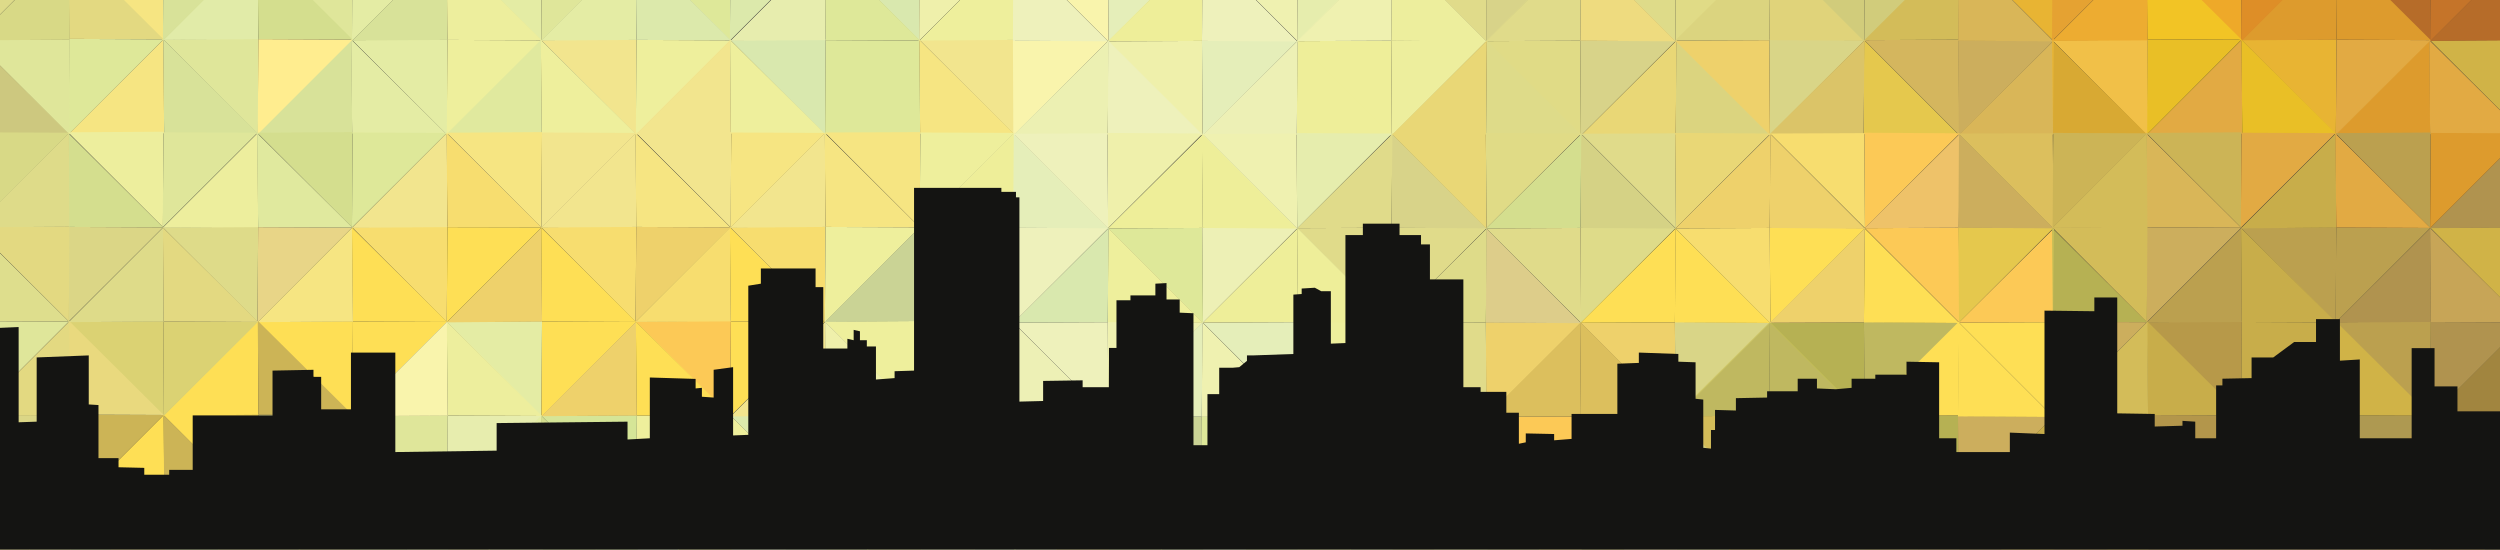 <?xml version="1.0" encoding="utf-8"?>
<!-- Generator: Adobe Illustrator 18.0.0, SVG Export Plug-In . SVG Version: 6.00 Build 0)  -->
<!DOCTYPE svg PUBLIC "-//W3C//DTD SVG 1.1//EN" "http://www.w3.org/Graphics/SVG/1.1/DTD/svg11.dtd">
<svg version="1.1" id="Layer_1" xmlns="http://www.w3.org/2000/svg" xmlns:xlink="http://www.w3.org/1999/xlink" x="0px" y="0px"
	 viewBox="0 0 1233.8 271.2" enable-background="new 0 0 1233.8 271.2" xml:space="preserve">
<rect x="0" y="0" width="1233.8" height="271.2" fill="#333333" stroke="none"/>
<path fill="none" d="M666.4,153.2"/>
<path fill="none" d="M674.4,126.4"/>
<g>
	<defs>
		<rect id="SVGID_1_" y="0" width="1233.8" height="272.2"/>
	</defs>
	<clipPath id="SVGID_2_">
		<use xlink:href="#SVGID_1_"  overflow="visible"/>
	</clipPath>
	<g clip-path="url(#SVGID_2_)">
		<g>
			<g>
				<g>
					<polygon fill="#E4ECA4" points="220.3,-26.6 267.4,-26.9 267.1,20.2 					"/>
					<polygon fill="#DFE69A" points="267.1,20.3 267.4,-26.7 313.9,-26.5 					"/>
				</g>
				<g>
					<polygon fill="#DEE899" points="313.5,-26.8 360.6,-27.1 360.3,20 					"/>
					<polygon fill="#DCE9AB" points="360.2,20.1 360.6,-26.9 407,-26.7 					"/>
				</g>
				<g>
					<polygon fill="#F2E58E" points="267.1,19.8 314.1,19.5 313.9,66.5 					"/>
					<polygon fill="#EEEF9C" points="313.8,66.7 314.1,19.7 360.6,19.9 					"/>
					<polygon fill="#E4ECA4" points="313.9,-26.7 314.1,19.7 267.1,20 					"/>
					<polygon fill="#DCE9AB" points="360.7,19.9 314.1,19.7 313.7,-26.7 					"/>
				</g>
				<g>
					<polygon fill="#DFE69A" points="127,-26.6 174,-26.9 173.8,20.1 					"/>
					<polygon fill="#E4ECA4" points="173.7,20.2 174,-26.7 220.5,-26.5 					"/>
				</g>
				<g>
					<polygon fill="#E4ECA4" points="173.8,19.8 220.8,19.5 220.6,66.5 					"/>
					<polygon fill="#EEEF9C" points="220.5,66.7 220.8,19.7 267.3,19.9 					"/>
					<polygon fill="#D8E299" points="220.6,-26.7 220.8,19.7 173.8,20 					"/>
					<polygon fill="#EDEE9D" points="267.4,19.9 220.8,19.7 220.4,-26.7 					"/>
				</g>
				<g>
					<polygon fill="#E0E99E" points="267.1,19.6 267.4,66 220.3,66.3 					"/>
					<polygon fill="#EEEF9C" points="313.9,66.2 267.4,66 266.9,19.6 					"/>
				</g>
				<g>
					<polygon fill="#D8E299" points="173.5,19.5 173.8,65.9 126.7,66.3 					"/>
					<polygon fill="#E4ECA4" points="220.3,66.1 173.8,65.9 173.3,19.5 					"/>
				</g>
				<g>
					<polygon fill="#DFE69A" points="80.5,19.4 127.5,19.1 127.3,66.2 					"/>
					<polygon fill="#FFED8F" points="127.2,66.3 127.5,19.3 174,19.5 					"/>
					<polygon fill="#E1EBA8" points="127.3,-27.1 127.5,19.3 80.5,19.7 					"/>
					<polygon fill="#D4DE8E" points="174,19.5 127.5,19.3 127.1,-27.1 					"/>
				</g>
				<g>
					<polygon fill="#F6E582" points="33.7,-26.6 80.7,-26.9 80.5,20.1 					"/>
					<polygon fill="#D8E299" points="80.4,20.2 80.7,-26.7 127.2,-26.5 					"/>
				</g>
				<g>
					<polygon fill="#F6E582" points="80.7,19.4 81,65.8 33.9,66.1 					"/>
					<polygon fill="#D8E299" points="127.5,66 81,65.8 80.6,19.4 					"/>
				</g>
				<g>
					<polygon fill="#DEE899" points="33.9,66.2 34.2,19.2 80.7,19.4 					"/>
					<polygon fill="#E3D981" points="80.7,19.4 34.2,19.2 33.8,-27.2 					"/>
				</g>
				<g>
					<polygon fill="#D9E8AE" points="406.9,-26.7 453.9,-27 453.7,20 					"/>
					<polygon fill="#EFF0AB" points="453.6,20.1 453.9,-26.8 500.4,-26.6 					"/>
				</g>
				<g>
					<polygon fill="#D9E8AE" points="360.5,19.8 407.5,19.5 407.3,66.6 					"/>
					<polygon fill="#DEE899" points="407.2,66.7 407.5,19.8 454,20 					"/>
					<polygon fill="#E7EDAE" points="407.3,-26.7 407.5,19.8 360.5,20.1 					"/>
					<polygon fill="#DEE899" points="454.1,20 407.5,19.8 407.1,-26.7 					"/>
				</g>
				<g>
					<polygon fill="#F2E58E" points="360.5,19.6 360.7,66 313.7,66.4 					"/>
					<polygon fill="#EEEF9C" points="407.3,66.2 360.7,66 360.3,19.6 					"/>
				</g>
				<g>
					<polygon fill="#F2E58E" points="453.8,19.7 500.9,19.5 500.6,66.5 					"/>
					<polygon fill="#EEEF9C" points="500.6,-26.8 500.9,19.7 453.8,20 					"/>
				</g>
				<g>
					<polygon fill="#DEE899" points="453.8,19.5 454.1,66 407,66.3 					"/>
					<polygon fill="#F6E582" points="500.6,66.2 454.1,66 453.7,19.6 					"/>
				</g>
				<g>
					<polygon fill="#DEDB89" points="-12.9,20.1 -12.6,-26.9 33.9,-26.7 					"/>
				</g>
				<g>
					<polygon fill="#DFE69A" points="-12.7,19.7 34.4,19.4 34.1,66.4 					"/>
					<polygon fill="#D8D986" points="34.1,-26.8 34.4,19.6 -12.7,19.9 					"/>
				</g>
				<g>
					<polygon opacity="0.91" fill="#DBD686" enable-background="new    " points="34.1,66.1 -12.4,65.9 -12.9,19.5 					"/>
				</g>
				<g>
					<polygon fill="#D8D389" points="780.4,-26.2 733.4,-26.4 733.6,20.6 					"/>
					<polygon fill="#E0DB8A" points="733.7,20.7 733.4,-26.2 686.9,-26 					"/>
				</g>
				<g>
					<polygon fill="#E6EDAD" points="687.3,-26.4 640.2,-26.6 640.5,20.4 					"/>
					<polygon fill="#EFF1B0" points="640.5,20.5 640.2,-26.4 593.7,-26.2 					"/>
				</g>
				<g>
					<polygon fill="#EDEE9D" points="733.7,20.2 686.6,19.9 686.9,67 					"/>
					<polygon fill="#EEEE99" points="686.9,67.1 686.6,20.1 640.1,20.3 					"/>
					<polygon fill="#EDEE9D" points="686.9,-26.3 686.6,20.1 733.7,20.5 					"/>
					<polygon fill="#EFF1B0" points="640.1,20.3 686.6,20.1 687,-26.3 					"/>
				</g>
				<g>
					<polygon fill="#E0DB86" points="873.8,-26.2 826.7,-26.5 827,20.5 					"/>
					<polygon fill="#DEDB89" points="827,20.7 826.7,-26.3 780.2,-26.1 					"/>
				</g>
				<g>
					<polygon fill="#D8D389" points="827,20.2 779.9,19.9 780.2,66.9 					"/>
					<polygon fill="#E0DB86" points="780.2,67.1 779.9,20.1 733.4,20.3 					"/>
					<polygon fill="#EEDB7F" points="780.2,-26.3 779.9,20.1 827,20.4 					"/>
					<polygon fill="#E0DB8A" points="733.4,20.3 779.9,20.1 780.3,-26.3 					"/>
				</g>
				<g>
					<polygon fill="#DEDB89" points="733.7,20 733.4,66.4 780.5,66.7 					"/>
					<polygon fill="#E9D776" points="686.9,66.6 733.4,66.4 733.8,20 					"/>
				</g>
				<g>
					<polygon fill="#DBD47F" points="827.3,19.9 827,66.4 874.1,66.7 					"/>
					<polygon fill="#E9D776" points="780.5,66.6 827,66.4 827.4,20 					"/>
				</g>
				<g>
					<polygon fill="#D9D587" points="920.3,19.8 873.2,19.6 873.5,66.6 					"/>
					<polygon fill="#EED16B" points="873.5,66.7 873.2,19.8 826.7,20 					"/>
					<polygon fill="#E0D37A" points="873.5,-26.7 873.2,19.8 920.3,20.1 					"/>
					<polygon fill="#DBD47F" points="826.7,20 873.2,19.8 873.7,-26.6 					"/>
				</g>
				<g>
					<polygon fill="#D1CC7B" points="967.1,-26.2 920,-26.5 920.3,20.5 					"/>
					<polygon fill="#D1CC7B" points="920.3,20.7 920,-26.3 873.5,-26.1 					"/>
				</g>
				<g>
					<polygon fill="#E5C84D" points="920,19.8 919.7,66.2 966.8,66.6 					"/>
					<polygon fill="#DBC468" points="873.2,66.4 919.7,66.2 920.2,19.8 					"/>
				</g>
				<g>
					<polygon fill="#D4B65E" points="966.9,66.6 966.6,19.6 920.1,19.8 					"/>
					<polygon fill="#D3BC59" points="920.1,19.8 966.6,19.6 967,-26.8 					"/>
				</g>
				<g>
					<polygon fill="#E5EEB9" points="593.9,-26.3 546.8,-26.6 547.1,20.4 					"/>
					<polygon fill="#F9F4AC" points="547.1,20.6 546.8,-26.4 500.3,-26.2 					"/>
				</g>
				<g>
					<polygon fill="#E5EEB9" points="640.3,20.2 593.2,20 593.5,67 					"/>
					<polygon fill="#EFF0AB" points="593.5,67.1 593.2,20.2 546.7,20.4 					"/>
					<polygon fill="#EEF1BB" points="593.5,-26.3 593.2,20.2 640.3,20.5 					"/>
					<polygon fill="#EEEE99" points="546.7,20.4 593.2,20.2 593.6,-26.2 					"/>
				</g>
				<g>
					<polygon fill="#EEEE99" points="640.3,20 640,66.5 687.1,66.8 					"/>
					<polygon fill="#EDF0B5" points="593.5,66.7 640,66.5 640.4,20.1 					"/>
				</g>
				<g>
					<polygon fill="#F9F4AC" points="546.9,20.2 499.9,19.9 500.1,66.9 					"/>
					<polygon fill="#EEF1BB" points="500.1,-26.3 499.9,20.1 546.9,20.4 					"/>
				</g>
				<g>
					<polygon fill="#EEF1BB" points="546.9,20 546.7,66.4 593.7,66.7 					"/>
					<polygon fill="#ECF0B2" points="500.1,66.6 546.7,66.4 547.1,20 					"/>
				</g>
				<g>
					<polygon fill="#E8B433" points="1013.7,20.5 1013.3,-26.4 966.9,-26.2 					"/>
				</g>
				<g>
					<polygon fill="#CCAE5D" points="1013.5,20.1 966.4,19.8 966.7,66.9 					"/>
					<polygon fill="#D9B658" points="966.7,-26.4 966.4,20.1 1013.5,20.4 					"/>
				</g>
				<g>
					<g>
						<g>
							<polygon fill="#D9B658" points="966.7,66.6 1013.2,66.4 1013.6,20 							"/>
						</g>
					</g>
				</g>
				<polygon fill="#F7DD6F" points="267,112.1 314,111.8 313.7,158.8 				"/>
				<polygon fill="#EED16B" points="313.7,158.9 314,112 360.5,112.2 				"/>
				<polygon fill="#F2E58E" points="313.7,65.6 314,112 267,112.3 				"/>
				<polygon fill="#F6E582" points="360.5,112.2 314,112 313.6,65.6 				"/>
				<g>
					<polygon fill="#E4ECA4" points="220.4,158.8 267.5,158.5 267.2,205.6 					"/>
					<polygon fill="#FEDF55" points="267.2,205.7 267.5,158.7 314,158.9 					"/>
					<polygon fill="#EED16B" points="267.2,112.3 267.5,158.7 220.4,159.1 					"/>
					<polygon fill="#FEDF55" points="314,158.9 267.5,158.7 267.1,112.3 					"/>
				</g>
				<g>
					<polygon fill="#FCC956" points="313.6,158.6 360.7,158.3 360.4,205.4 					"/>
					<polygon fill="#FEDF55" points="360.4,205.5 360.7,158.6 407.1,158.8 					"/>
					<polygon fill="#F7DD6F" points="360.4,112.1 360.7,158.6 313.6,158.9 					"/>
					<polygon fill="#FEDF55" points="407.2,158.8 360.7,158.6 360.2,112.1 					"/>
				</g>
				<g>
					<polygon fill="#D5E597" points="267.2,205.2 314.3,204.9 314,251.9 					"/>
					<polygon fill="#EEEF9C" points="314,252.1 314.3,205.1 360.7,205.3 					"/>
					<polygon fill="#EED16B" points="314,158.7 314.3,205.1 267.2,205.4 					"/>
					<polygon fill="#FEDF55" points="360.8,205.3 314.3,205.1 313.8,158.7 					"/>
				</g>
				<g>
					<polygon fill="#F7DD6F" points="173.7,112.1 220.8,111.8 220.5,158.9 					"/>
					<polygon fill="#FEDF55" points="220.5,159 220.8,112.1 267.3,112.2 					"/>
					<polygon fill="#F2E58E" points="220.5,65.6 220.8,112.1 173.7,112.4 					"/>
					<polygon fill="#F7DD6F" points="267.3,112.2 220.8,112.1 220.4,65.6 					"/>
				</g>
				<g>
					<polygon fill="#FEDF55" points="127.1,158.8 174.2,158.5 173.9,205.5 					"/>
					<polygon fill="#FEDF55" points="173.8,205.6 174.2,158.7 220.6,158.9 					"/>
					<polygon fill="#F6E582" points="173.9,112.2 174.2,158.7 127.1,159 					"/>
					<polygon fill="#FEDF55" points="220.7,158.9 174.2,158.7 173.7,112.3 					"/>
				</g>
				<g>
					<polygon fill="#DFE69A" points="173.9,205.2 221,204.9 220.7,251.9 					"/>
					<polygon fill="#E7EDAE" points="220.6,252.1 221,205.1 267.4,205.3 					"/>
					<polygon fill="#F9F4AC" points="220.7,158.7 221,205.1 173.9,205.4 					"/>
					<polygon fill="#EDEE9D" points="267.5,205.3 221,205.1 220.5,158.7 					"/>
				</g>
				<g>
					<polygon fill="#E4ECA4" points="267.2,205 267.5,251.4 220.4,251.7 					"/>
					<polygon fill="#D4DE8E" points="314,251.6 267.5,251.4 267,205 					"/>
				</g>
				<g>
					<polygon fill="#F6E582" points="220.4,65.5 267.5,65.2 267.2,112.2 					"/>
					<polygon fill="#F2E58E" points="267.2,112.3 267.5,65.4 313.9,65.6 					"/>
				</g>
				<g>
					<polygon fill="#D4DE8E" points="126.9,65.5 174,65.2 173.7,112.2 					"/>
					<polygon fill="#DEE899" points="173.7,112.3 174,65.4 220.5,65.6 					"/>
				</g>
				<g>
					<polygon fill="#DEDB89" points="173.6,204.9 173.9,251.3 126.8,251.7 					"/>
					<polygon fill="#D4DE8E" points="220.4,251.5 173.9,251.3 173.4,204.9 					"/>
				</g>
				<g>
					<polygon fill="#DEDB89" points="80.3,112.2 127.4,111.9 127.1,158.9 					"/>
					<polygon fill="#E8D587" points="127.1,159.1 127.4,112.1 173.8,112.3 					"/>
					<polygon fill="#EDEE9D" points="127.1,65.7 127.4,112.1 80.3,112.4 					"/>
					<polygon fill="#E0E99E" points="173.9,112.3 127.4,112.1 126.9,65.7 					"/>
				</g>
				<g>
					<polygon fill="#FEDF55" points="80.6,204.8 127.6,204.5 127.4,251.6 					"/>
					<polygon fill="#DEDB89" points="127.3,251.7 127.6,204.7 174.1,204.9 					"/>
					<polygon fill="#FEDF55" points="127.4,158.3 127.6,204.7 80.6,205.1 					"/>
					<polygon fill="#CCB456" points="174.2,204.9 127.6,204.7 127.2,158.3 					"/>
				</g>
				<g>
					<polygon fill="#DBD273" points="33.8,158.8 80.8,158.5 80.6,205.5 					"/>
					<polygon fill="#DBD273" points="80.5,205.6 80.8,158.7 127.3,158.9 					"/>
					<polygon fill="#DEDB89" points="80.6,112.2 80.8,158.7 33.8,159 					"/>
					<polygon fill="#E3D981" points="127.4,158.9 80.8,158.7 80.4,112.3 					"/>
				</g>
				<g>
					<polygon fill="#EDEE9D" points="33.6,65.3 80.7,65 80.4,112.1 					"/>
					<polygon fill="#DFE69A" points="80.3,112.2 80.7,65.3 127.1,65.5 					"/>
				</g>
				<g>
					<polygon fill="#FEDF55" points="80.8,204.8 81.1,251.2 34.1,251.5 					"/>
					<polygon fill="#CCB456" points="127.6,251.4 81.1,251.2 80.7,204.8 					"/>
				</g>
				<g>
					<polygon fill="#DBD686" points="33.7,158.9 34,112 80.5,112.2 					"/>
					<polygon fill="#D4DE8E" points="80.5,112.2 34,112 33.6,65.6 					"/>
				</g>
				<g>
					<polygon fill="#CCB456" points="34,251.6 34.3,204.6 80.8,204.8 					"/>
					<polygon fill="#E9D97E" points="80.8,204.8 34.3,204.6 33.9,158.2 					"/>
				</g>
				<polygon fill="#F7DD6F" points="360.3,112.1 407.4,111.8 407.1,158.9 				"/>
				<polygon fill="#EEEF9C" points="407.1,159 407.4,112 453.9,112.2 				"/>
				<polygon fill="#F2E58E" points="407.1,65.6 407.4,112 360.3,112.4 				"/>
				<polygon fill="#F6E582" points="453.9,112.2 407.4,112 407,65.6 				"/>
				<g>
					<polygon fill="#EEEF9C" points="407,158.7 454.1,158.4 453.8,205.4 					"/>
					<polygon fill="#ECF0B2" points="453.7,205.6 454.1,158.6 500.5,158.8 					"/>
					<polygon opacity="0.91" fill="#D8E29E" enable-background="new    " points="453.8,112.2 454.1,158.6 407,158.9 					"/>
					<polygon fill="#DEE899" points="500.6,158.8 454.1,158.6 453.6,112.2 					"/>
				</g>
				<g>
					<polygon fill="#DCE9AB" points="360.6,205.2 407.6,204.9 407.4,252 					"/>
					<polygon fill="#DEE899" points="407.3,252.1 407.6,205.2 454.1,205.4 					"/>
					<polygon fill="#F2E58E" points="407.4,158.7 407.6,205.2 360.6,205.5 					"/>
					<polygon fill="#EFF0AB" points="454.2,205.4 407.6,205.2 407.2,158.8 					"/>
				</g>
				<g>
					<polygon fill="#EDF0B5" points="360.6,205 360.9,251.5 313.8,251.8 					"/>
					<polygon fill="#EEEF9C" points="407.4,251.6 360.9,251.5 360.4,205 					"/>
				</g>
				<g>
					<polygon fill="#F2E58E" points="313.8,65.5 360.9,65.2 360.6,112.2 					"/>
					<polygon fill="#F6E582" points="360.5,112.4 360.9,65.4 407.3,65.6 					"/>
				</g>
				<polygon fill="#EEEF9C" points="453.7,112 500.8,111.8 500.5,158.8 				"/>
				<polygon fill="#EEEE99" points="500.5,65.5 500.8,112 453.7,112.3 				"/>
				<g>
					<polygon fill="#D9E8AE" points="453.9,205.2 501,204.9 500.7,251.9 					"/>
					<polygon opacity="0.91" fill="#D8E29E" enable-background="new    " points="500.7,158.6 501,205.1 453.9,205.4 					"/>
				</g>
				<g>
					<polygon fill="#DFE69A" points="453.9,204.9 454.2,251.4 407.1,251.7 					"/>
					<polygon fill="#EEEE99" points="500.7,251.6 454.2,251.4 453.8,205 					"/>
				</g>
				<g>
					<polygon fill="#F6E582" points="407.1,65.4 454.2,65.2 453.9,112.2 					"/>
					<polygon fill="#EEEF9C" points="453.9,112.3 454.2,65.4 500.7,65.6 					"/>
				</g>
				<g>
					<polygon fill="#DFE69A" points="-12.8,205.5 -12.5,158.5 34,158.7 					"/>
					<polygon fill="#DEDE8D" points="34,158.7 -12.5,158.5 -12.9,112.1 					"/>
				</g>
				<polygon fill="#E3D981" points="-12.8,112 34.2,111.7 34,158.7 				"/>
				<polygon fill="#DEDB89" points="34,65.5 34.2,111.9 -12.8,112.2 				"/>
				<g>
					<polygon fill="#DBD686" points="-12.6,205.1 34.5,204.8 34.2,251.8 					"/>
					<polygon fill="#E3D981" points="34.2,158.6 34.5,205 -12.6,205.3 					"/>
				</g>
				<g>
					<polygon opacity="0.91" fill="#E9D97E" enable-background="new    " points="34.2,251.5 -12.3,251.3 -12.7,204.9 					"/>
				</g>
				<g>
					<g>
						<g>
							<polygon fill="#D8D986" points="-12.6,112.3 -12.3,65.3 34.2,65.5 							"/>
						</g>
					</g>
				</g>
				<polygon fill="#E0DB8A" points="733.8,112.5 686.7,112.2 687,159.2 				"/>
				<polygon fill="#E0DB8A" points="687,159.4 686.7,112.4 640.3,112.6 				"/>
				<polygon fill="#D8D389" points="687,66 686.7,112.4 733.8,112.7 				"/>
				<polygon fill="#E0DB8A" points="640.2,112.6 686.7,112.4 687.2,66 				"/>
				<g>
					<polygon fill="#EED16B" points="780.3,159.2 733.3,159 733.5,206 					"/>
					<polygon fill="#E0DB8A" points="733.6,206.1 733.3,159.2 686.8,159.4 					"/>
					<polygon fill="#DDCD8A" points="733.5,112.7 733.3,159.2 780.3,159.5 					"/>
					<polygon fill="#DEDB89" points="686.7,159.4 733.3,159.2 733.7,112.8 					"/>
				</g>
				<g>
					<polygon fill="#EEEF9C" points="687.2,159 640.1,158.8 640.4,205.8 					"/>
					<polygon fill="#E5EEB9" points="640.4,205.9 640.1,159 593.6,159.2 					"/>
					<polygon fill="#EEEE99" points="640.4,112.5 640.1,159 687.2,159.3 					"/>
					<polygon fill="#EEEE99" points="593.6,159.2 640.1,159 640.5,112.6 					"/>
				</g>
				<g>
					<polygon fill="#EFF1B0" points="733.6,205.6 686.5,205.3 686.8,252.4 					"/>
					<polygon fill="#E4ECA4" points="686.8,252.5 686.5,205.5 640,205.7 					"/>
					<polygon fill="#EEEE99" points="686.8,159.1 686.5,205.5 733.6,205.9 					"/>
					<polygon fill="#EFF1B0" points="640,205.7 686.5,205.5 686.9,159.1 					"/>
				</g>
				<g>
					<polygon fill="#DEDB89" points="827,112.5 780,112.3 780.2,159.3 					"/>
					<polygon fill="#E0DB8A" points="780.3,159.4 780,112.5 733.5,112.7 					"/>
					<polygon fill="#D5D285" points="780.2,66 780,112.5 827,112.8 					"/>
					<polygon fill="#D4DE8E" points="733.4,112.7 780,112.5 780.4,66.1 					"/>
				</g>
				<g>
					<polygon fill="#D9D587" points="873.7,159.2 826.6,158.9 826.9,205.9 					"/>
					<polygon fill="#EED16B" points="826.9,206.1 826.6,159.1 780.1,159.3 					"/>
					<polygon fill="#FEDF55" points="826.9,112.7 826.6,159.1 873.7,159.4 					"/>
					<polygon fill="#FEDF55" points="780.1,159.3 826.6,159.1 827,112.7 					"/>
				</g>
				<g>
					<polygon fill="#F6E582" points="826.9,205.6 779.8,205.3 780.1,252.4 					"/>
					<polygon fill="#FCC956" points="780.1,252.5 779.8,205.5 733.3,205.7 					"/>
					<polygon fill="#DCBF5D" points="780.1,159.1 779.8,205.5 826.9,205.8 					"/>
					<polygon fill="#DCBF5D" points="733.3,205.7 779.8,205.5 780.2,159.1 					"/>
				</g>
				<g>
					<polygon fill="#EEEE99" points="733.6,205.4 733.3,251.8 780.4,252.1 					"/>
					<polygon fill="#EEEF9C" points="686.8,252 733.3,251.8 733.7,205.4 					"/>
				</g>
				<g>
					<polygon fill="#E0DB86" points="780.4,65.9 733.3,65.6 733.6,112.6 					"/>
					<polygon fill="#E9D776" points="733.6,112.8 733.3,65.8 686.8,66 					"/>
				</g>
				<g>
					<polygon fill="#E9D776" points="873.8,65.9 826.7,65.6 827,112.6 					"/>
					<polygon fill="#E0DB8A" points="827.1,112.8 826.7,65.8 780.3,66 					"/>
				</g>
				<g>
					<polygon fill="#D1CC7B" points="827.2,205.3 826.9,251.8 874,252.1 					"/>
					<polygon fill="#DDCD8A" points="780.4,252 826.9,251.8 827.3,205.4 					"/>
				</g>
				<g>
					<polygon fill="#FEDF55" points="920.5,112.6 873.4,112.3 873.7,159.4 					"/>
					<polygon fill="#F7DD6F" points="873.7,159.5 873.4,112.5 826.9,112.7 					"/>
					<polygon fill="#EED16B" points="873.7,66.1 873.4,112.5 920.5,112.9 					"/>
					<polygon fill="#EED16B" points="826.9,112.7 873.4,112.5 873.8,66.1 					"/>
				</g>
				<g>
					<polygon opacity="0.91" fill="#CCC464" enable-background="new    " points="920.2,205.2 873.1,205 873.4,252 					"/>
					<polygon fill="#D3BC59" points="873.4,252.1 873.1,205.2 826.6,205.4 					"/>
					<polygon opacity="0.91" fill="#CCC464" enable-background="new    " points="873.4,158.7 873.1,205.2 920.2,205.5 					"/>
					<polygon opacity="0.91" fill="#CCC464" enable-background="new    " points="826.6,205.4 873.1,205.2 873.5,158.8 					"/>
				</g>
				<g>
					<polygon opacity="0.91" fill="#CCC464" enable-background="new    " points="967,159.2 919.9,158.9 920.2,205.9 					"/>
					<polygon opacity="0.91" fill="#C2BD56" enable-background="new    " points="920.2,206.1 919.9,159.1 873.4,159.3 					"/>
					<polygon fill="#FEDF55" points="920.2,112.7 919.9,159.1 967,159.4 					"/>
					<polygon fill="#EED16B" points="873.4,159.3 919.9,159.1 920.3,112.7 					"/>
				</g>
				<g>
					<polygon fill="#FCC956" points="967.2,65.8 920.1,65.5 920.4,112.5 					"/>
					<polygon fill="#F7DD6F" points="920.4,112.6 920.1,65.7 873.6,65.9 					"/>
				</g>
				<g>
					<polygon fill="#D3BC59" points="919.9,205.2 919.6,251.6 966.7,252 					"/>
					<polygon opacity="0.91" fill="#CCC464" enable-background="new    " points="873.1,251.8 919.6,251.6 920.1,205.2 					"/>
				</g>
				<g>
					<polygon fill="#FCC956" points="967.1,159.4 966.7,112.4 920.3,112.6 					"/>
					<polygon fill="#EEC269" points="920.2,112.6 966.7,112.4 967.2,66 					"/>
				</g>
				<g>
					<polygon opacity="0.91" fill="#C2BD56" enable-background="new    " points="966.8,252 966.5,205 920,205.2 					"/>
					<polygon fill="#FEDF55" points="920,205.2 966.5,205 966.9,158.6 					"/>
				</g>
				<polygon fill="#EDF0B5" points="640.4,112.5 593.3,112.3 593.6,159.3 				"/>
				<polygon fill="#DEE899" points="593.7,159.4 593.3,112.5 546.9,112.7 				"/>
				<polygon fill="#EEEE99" points="593.6,66 593.3,112.5 640.4,112.8 				"/>
				<polygon fill="#EEEE99" points="546.8,112.7 593.3,112.5 593.8,66.1 				"/>
				<g>
					<polygon fill="#EFF1B0" points="593.8,159.1 546.7,158.8 547,205.8 					"/>
					<polygon fill="#EEF1BB" points="547,206 546.7,159 500.2,159.2 					"/>
					<polygon fill="#EEEF9C" points="547,112.6 546.7,159 593.8,159.3 					"/>
					<polygon fill="#D9E8AE" points="500.2,159.2 546.7,159 547.1,112.6 					"/>
				</g>
				<g>
					<polygon fill="#DEE899" points="640.2,205.6 593.1,205.4 593.4,252.4 					"/>
					<polygon opacity="0.91" fill="#D8E29E" enable-background="new    " points="593.4,252.5 593.1,205.6 546.6,205.8 					"/>
					<polygon fill="#EFF1B0" points="593.4,159.1 593.1,205.6 640.2,205.9 					"/>
					<polygon fill="#E5EEB9" points="546.6,205.8 593.1,205.6 593.5,159.2 					"/>
				</g>
				<g>
					<polygon fill="#E5EEB9" points="640.2,205.4 639.9,251.9 687,252.2 					"/>
					<polygon fill="#E5EEB9" points="593.4,252.1 639.9,251.9 640.3,205.5 					"/>
				</g>
				<g>
					<polygon fill="#E6EDAD" points="687,65.9 639.9,65.7 640.2,112.7 					"/>
					<polygon fill="#EFF1B0" points="640.2,112.8 639.9,65.9 593.4,66.1 					"/>
				</g>
				<polygon fill="#EEF1BB" points="547.1,112.5 500,112.2 500.3,159.2 				"/>
				<polygon fill="#E5EEB9" points="500.3,66 500,112.4 547.1,112.7 				"/>
				<g>
					<polygon fill="#ECF0B2" points="546.8,205.6 499.8,205.3 500,252.3 					"/>
					<polygon fill="#EDF0B5" points="500,159.1 499.8,205.5 546.8,205.8 					"/>
				</g>
				<g>
					<polygon fill="#F2E58E" points="546.8,205.4 546.5,251.8 593.6,252.1 					"/>
					<polygon fill="#DEE899" points="500,252 546.5,251.8 547,205.4 					"/>
				</g>
				<g>
					<polygon fill="#EFF0AB" points="593.6,65.9 546.5,65.6 546.8,112.6 					"/>
					<polygon fill="#EEF1BB" points="546.9,112.8 546.5,65.8 500.1,66 					"/>
				</g>
				<g>
					<polygon fill="#FEDF55" points="1013.5,205.9 1013.2,159 966.8,159.2 					"/>
					<polygon fill="#FCC956" points="966.7,159.2 1013.2,159 1013.7,112.6 					"/>
				</g>
				<polygon fill="#E5C84D" points="1013.6,112.4 966.5,112.1 966.8,159.2 				"/>
				<polygon fill="#CCAE5D" points="966.8,65.9 966.5,112.4 1013.6,112.7 				"/>
				<g>
					<polygon fill="#CCAE5D" points="1013.4,205.5 966.3,205.3 966.6,252.3 					"/>
					<polygon fill="#FEDF55" points="966.6,159 966.3,205.5 1013.4,205.8 					"/>
				</g>
				<g>
					<g>
						<g>
							<polygon fill="#C8AD4A" points="966.6,252 1013.1,251.8 1013.5,205.4 							"/>
						</g>
					</g>
				</g>
				<g>
					<g>
						<g>
							<polygon fill="#DCBF5D" points="1013.4,112.7 1013.1,65.8 966.6,65.9 							"/>
						</g>
					</g>
				</g>
				<g>
					<polygon fill="#B66C29" points="1152.6,-26.4 1199.6,-26.7 1199.4,20.3 					"/>
					<polygon fill="#C57429" points="1199.3,20.5 1199.6,-26.5 1246.1,-26.3 					"/>
				</g>
				<g>
					<polygon fill="#D0B347" points="1199.4,20 1246.4,19.7 1246.2,66.7 					"/>
					<polygon fill="#B66C29" points="1246.2,-26.5 1246.4,19.9 1199.4,20.2 					"/>
				</g>
				<g>
					<polygon fill="#DD9B2D" points="1199.1,19.7 1199.3,66.2 1152.3,66.5 					"/>
					<polygon fill="#E2AA43" points="1245.9,66.4 1199.3,66.2 1198.9,19.8 					"/>
				</g>
				<g>
					<polygon fill="#E8B433" points="1106.1,19.6 1153.1,19.4 1152.8,66.4 					"/>
					<polygon fill="#E2AA43" points="1152.8,66.5 1153.1,19.6 1199.6,19.8 					"/>
					<polygon fill="#DD9B2D" points="1152.8,-26.9 1153.1,19.6 1106.1,19.9 					"/>
					<polygon fill="#DD9B2D" points="1199.6,19.8 1153.1,19.6 1152.7,-26.8 					"/>
				</g>
				<g>
					<polygon fill="#EEA929" points="1059.3,-26.4 1106.3,-26.7 1106.1,20.3 					"/>
					<polygon fill="#DE8E27" points="1106,20.5 1106.3,-26.5 1152.8,-26.3 					"/>
				</g>
				<g>
					<polygon fill="#E2AA43" points="1106.3,19.6 1106.6,66 1059.5,66.4 					"/>
					<polygon fill="#E9BF26" points="1153.1,66.2 1106.6,66 1106.2,19.6 					"/>
				</g>
				<g>
					<polygon fill="#E9BF26" points="1059.5,66.4 1059.8,19.4 1106.2,19.6 					"/>
					<polygon fill="#F2C425" points="1106.3,19.6 1059.8,19.4 1059.3,-27 					"/>
				</g>
				<g>
					<polygon fill="#E5A232" points="1012.7,20.3 1013,-26.6 1059.5,-26.4 					"/>
				</g>
				<g>
					<polygon fill="#F1C048" points="1012.9,19.9 1059.9,19.6 1059.7,66.7 					"/>
					<polygon fill="#EDAC31" points="1059.7,-26.6 1059.9,19.9 1012.9,20.2 					"/>
				</g>
				<g>
					<g>
						<polygon opacity="0.91" fill="#E8B433" enable-background="new    " points="1059.7,66.4 1013.2,66.2 1012.7,19.8 						"/>
					</g>
				</g>
				<g>
					<polygon fill="#D0B347" points="1199.3,112.3 1246.4,112.1 1246.1,159.1 					"/>
					<polygon fill="#B0934F" points="1246.1,65.8 1246.4,112.3 1199.3,112.6 					"/>
				</g>
				<g>
					<polygon fill="#BBA04F" points="1152.7,159 1199.7,158.7 1199.5,205.7 					"/>
					<polygon fill="#B0934F" points="1199.4,205.9 1199.7,158.9 1246.2,159.1 					"/>
					<polygon fill="#B0934F" points="1199.5,112.5 1199.7,158.9 1152.7,159.2 					"/>
					<polygon fill="#C7A557" points="1246.3,159.1 1199.7,158.9 1199.3,112.5 					"/>
				</g>
				<g>
					<polygon fill="#84723C" points="1199.5,205.4 1246.5,205.1 1246.3,252.1 					"/>
					<polygon fill="#A1853F" points="1246.3,158.9 1246.5,205.3 1199.5,205.6 					"/>
				</g>
				<g>
					<polygon fill="#BBA04F" points="1152.5,65.7 1199.6,65.4 1199.3,112.4 					"/>
					<polygon fill="#DD9B2D" points="1199.3,112.6 1199.6,65.6 1246.1,65.8 					"/>
				</g>
				<g>
					<g>
						<polygon fill="#B3964B" points="1199.2,205.1 1199.5,251.6 1152.4,251.9 						"/>
						<polygon fill="#A1853F" points="1246,251.8 1199.5,251.6 1199,205.2 						"/>
					</g>
				</g>
				<g>
					<polygon fill="#BBA04F" points="1105.9,112.4 1153,112.1 1152.7,159.2 					"/>
					<polygon fill="#BBA04F" points="1152.6,159.3 1153,112.3 1199.4,112.5 					"/>
					<polygon fill="#C8AD4A" points="1152.7,65.9 1153,112.3 1105.9,112.7 					"/>
					<polygon fill="#E2AA43" points="1199.5,112.5 1153,112.3 1152.5,65.9 					"/>
				</g>
				<g>
					<polygon fill="#B0934F" points="1106.2,205 1153.2,204.8 1153,251.8 					"/>
					<polygon fill="#AE9951" points="1152.9,251.9 1153.2,205 1199.7,205.2 					"/>
					<polygon fill="#BBA04F" points="1153,158.5 1153.2,205 1106.2,205.3 					"/>
					<polygon fill="#D0B347" points="1199.7,205.2 1153.2,205 1152.8,158.6 					"/>
				</g>
				<g>
					<polygon fill="#B79949" points="1059.4,159 1106.4,158.7 1106.2,205.7 					"/>
					<polygon fill="#C8AD4A" points="1106.1,205.9 1106.4,158.9 1152.9,159.1 					"/>
					<polygon fill="#BBA04F" points="1106.2,112.5 1106.4,158.9 1059.4,159.2 					"/>
					<polygon fill="#C8AD4A" points="1153,159.1 1106.4,158.9 1106,112.5 					"/>
				</g>
				<g>
					<polygon fill="#CCB456" points="1059.2,65.6 1106.2,65.3 1106,112.3 					"/>
					<polygon fill="#E2AA43" points="1105.9,112.4 1106.2,65.5 1152.7,65.7 					"/>
				</g>
				<g>
					<polygon fill="#B79949" points="1106.4,205 1106.7,251.4 1059.6,251.8 					"/>
					<polygon fill="#AE9951" points="1153.2,251.6 1106.7,251.4 1106.3,205 					"/>
				</g>
				<g>
					<polygon fill="#CCAE5D" points="1059.3,159.2 1059.6,112.2 1106.1,112.4 					"/>
					<polygon fill="#D9B658" points="1106.1,112.4 1059.6,112.2 1059.2,65.8 					"/>
				</g>
				<g>
					<polygon fill="#B3964B" points="1059.6,251.8 1059.9,204.8 1106.4,205 					"/>
					<polygon fill="#C8AD4A" points="1106.4,205 1059.9,204.8 1059.5,158.4 					"/>
				</g>
				<g>
					<polygon fill="#CCAE5D" points="1012.8,205.7 1013.1,158.8 1059.6,159 					"/>
					<polygon opacity="0.91" fill="#C2BD56" enable-background="new    " points="1059.6,159 1013.1,158.8 1012.7,112.4 					"/>
				</g>
				<polygon fill="#D3BC59" points="1012.8,112.2 1059.8,111.9 1059.5,159 				"/>
				<polygon fill="#D3BC59" points="1059.5,65.7 1059.8,112.2 1012.8,112.5 				"/>
				<g>
					<polygon fill="#C8AD4A" points="1013,205.3 1060.1,205.1 1059.8,252.1 					"/>
					<polygon fill="#D3BC59" points="1059.8,158.8 1060.1,205.3 1013,205.6 					"/>
				</g>
				<g>
					<g>
						<g>
							<polygon fill="#BBA04F" points="1059.8,251.8 1013.3,251.6 1012.8,205.2 							"/>
						</g>
					</g>
				</g>
				<g>
					<g>
						<g>
							<polygon fill="#CCB456" points="1013,112.5 1013.3,65.6 1059.7,65.8 							"/>
						</g>
					</g>
				</g>
			</g>
			<g>
				<polygon fill="#D5E597" points="267.7,297.4 314.8,297.7 314.5,250.7 				"/>
				<polygon fill="#EDF1BA" points="314.5,250.5 314.8,297.5 361.3,297.3 				"/>
				<polygon fill="#DFE69A" points="174.4,297.4 221.5,297.7 221.2,250.7 				"/>
				<polygon fill="#DEDB89" points="221.2,250.5 221.5,297.5 268,297.3 				"/>
				<g>
					<polygon fill="#E4ECA4" points="267.7,297.6 268,251.2 220.9,250.9 					"/>
					<polygon fill="#D4DE8E" points="314.5,251 268,251.2 267.6,297.6 					"/>
				</g>
				<g>
					<polygon fill="#DEDB89" points="174.1,297.7 174.4,251.2 127.3,250.9 					"/>
					<polygon fill="#D4DE8E" points="220.9,251 174.4,251.2 174,297.6 					"/>
				</g>
				<polygon fill="#DBD686" points="81.1,297.8 128.2,298.1 127.9,251 				"/>
				<polygon fill="#DEDB89" points="127.9,250.9 128.2,297.8 174.7,297.6 				"/>
				<g>
					<polygon fill="#E9D97E" points="81.4,297.8 81.7,251.4 34.6,251.1 					"/>
					<polygon fill="#D4DE8E" points="128.2,251.2 81.7,251.4 81.2,297.8 					"/>
				</g>
				<polygon fill="#D4DE8E" points="34.5,251 34.8,298 81.3,297.8 				"/>
				<polygon fill="#DCE9AB" points="361.1,297.4 408.2,297.6 407.9,250.6 				"/>
				<polygon fill="#DEE899" points="407.9,250.5 408.2,297.4 454.7,297.2 				"/>
				<g>
					<polygon fill="#EEEF9C" points="361.1,297.6 361.4,251.1 314.3,250.8 					"/>
					<polygon fill="#EDF1BA" points="407.9,250.9 361.4,251.1 361,297.5 					"/>
				</g>
				<polygon fill="#D9E8AE" points="454.5,297.4 501.5,297.7 501.3,250.7 				"/>
				<g>
					<polygon fill="#EEEF9C" points="454.5,297.6 454.8,251.2 407.7,250.9 					"/>
					<polygon fill="#EFF1B0" points="501.3,251 454.8,251.2 454.3,297.6 					"/>
				</g>
				<polygon fill="#DBD686" points="-12.1,297.5 35,297.8 34.7,250.7 				"/>
				<g>
					<polygon opacity="0.91" fill="#E9D97E" enable-background="new    " points="34.7,251.1 -11.8,251.3 -12.2,297.7 					"/>
				</g>
				<polygon fill="#E0DB8A" points="734.1,297 687,297.3 687.3,250.2 				"/>
				<polygon fill="#E4ECA4" points="687.4,250.1 687,297 640.6,296.8 				"/>
				<polygon opacity="0.91" fill="#CCC464" enable-background="new    " points="827.4,297 780.4,297.3 780.6,250.2 				"/>
				<polygon fill="#F6E582" points="780.7,250.1 780.4,297 733.9,296.9 				"/>
				<g>
					<polygon fill="#E0DB8A" points="734.1,297.2 733.8,250.7 780.9,250.4 					"/>
					<polygon fill="#EEEF9C" points="687.3,250.5 733.8,250.7 734.3,297.2 					"/>
				</g>
				<g>
					<polygon fill="#D1CC7B" points="827.7,297.2 827.4,250.8 874.5,250.5 					"/>
					<polygon fill="#DDCD8A" points="780.9,250.6 827.4,250.8 827.9,297.2 					"/>
				</g>
				<polygon opacity="0.91" fill="#CCC464" enable-background="new    " points="920.7,297.3 873.7,297.6 873.9,250.6 				"/>
				<polygon fill="#D3BC59" points="874,250.5 873.7,297.4 827.2,297.2 				"/>
				<g>
					<polygon fill="#D3BC59" points="920.5,297.4 920.2,250.9 967.2,250.6 					"/>
					<polygon opacity="0.91" fill="#CCC464" enable-background="new    " points="873.7,250.7 920.2,250.9 920.6,297.3 					"/>
				</g>
				<polygon fill="#CCAE5D" points="967.3,250.6 967,297.5 920.5,297.3 				"/>
				<polygon fill="#EDF1BA" points="640.7,296.9 593.7,297.2 593.9,250.2 				"/>
				<polygon opacity="0.91" fill="#D8E29E" enable-background="new    " points="594,250 593.7,297 547.2,296.8 				"/>
				<g>
					<polygon fill="#EEEF9C" points="640.7,297.1 640.4,250.7 687.5,250.4 					"/>
					<polygon fill="#DEE899" points="593.9,250.5 640.4,250.7 640.9,297.1 					"/>
				</g>
				<polygon fill="#ECF0B2" points="547.4,297 500.3,297.3 500.6,250.3 				"/>
				<g>
					<polygon fill="#DEE899" points="547.4,297.2 547.1,250.8 594.2,250.5 					"/>
					<polygon fill="#F2E58E" points="500.6,250.6 547.1,250.8 547.5,297.2 					"/>
				</g>
				<polygon fill="#AE9951" points="1013.9,297.1 966.8,297.3 967.1,250.3 				"/>
				<g>
					<g>
						<g>
							<polygon fill="#C8AD4A" points="967.1,250.6 1013.6,250.8 1014,297.2 							"/>
						</g>
					</g>
				</g>
				<polygon fill="#84723C" points="1200,297.2 1247.1,297.5 1246.8,250.4 				"/>
				<g>
					<g>
						<polygon fill="#B3964B" points="1199.7,297.4 1200,251 1152.9,250.7 						"/>
						<polygon fill="#A1853F" points="1246.5,250.8 1200,251 1199.6,297.4 						"/>
					</g>
				</g>
				<polygon fill="#B0934F" points="1106.7,297.5 1153.8,297.8 1153.5,250.8 				"/>
				<polygon fill="#AE9951" points="1153.5,250.7 1153.8,297.6 1200.3,297.4 				"/>
				<g>
					<polygon fill="#B79949" points="1107,297.6 1107.3,251.1 1060.2,250.8 					"/>
					<polygon fill="#AE9951" points="1153.8,250.9 1107.3,251.1 1106.8,297.5 					"/>
				</g>
				<polygon fill="#B3964B" points="1060.1,250.8 1060.4,297.7 1106.9,297.5 				"/>
				<polygon fill="#C8AD4A" points="1013.5,297.3 1060.6,297.5 1060.3,250.5 				"/>
				<g>
					<g>
						<g>
							<polygon fill="#BBA04F" points="1060.3,250.8 1013.8,251 1013.4,297.4 							"/>
						</g>
					</g>
				</g>
			</g>
		</g>
		<polyline fill="#141412" points="749.6,203.7 743.4,203.7 743.4,193.4 730.7,193.4 730.7,191.1 722.2,191.1 722.2,137.9 
			705.7,137.9 705.7,120.6 701.3,120.6 701.3,116 690.7,116 690.7,110.4 672.6,110.4 672.6,116 664,116 664,169.3 656.8,169.6 
			656.8,143.7 652,143.7 648.9,142 642.4,142.4 642.4,145.1 638.3,145.4 638.3,174.7 618.5,175.4 615.4,175.4 615.4,178.1 
			611.6,181.2 608.2,181.5 601.7,181.5 601.7,194.5 595.9,194.5 595.9,219.7 589,219.7 589,154.6 582.2,154.3 582.2,147.8 
			575.7,147.8 575.7,139.7 570.2,140 570.2,145.8 557.9,145.8 557.9,148.2 551,148.2 551,171.7 547.3,171.7 547.3,191.1 
			534.3,191.1 534.3,187.7 514.8,188 514.8,197.9 503.1,198.2 503.1,97.4 501.4,97.4 501.4,94.7 494.2,94.7 494.2,92.7 451.1,92.7 
			451.1,182.9 441.5,183.2 441.5,186.6 432.3,187.3 432.3,171 427.8,171 427.8,167.9 424.4,167.9 424.4,163.5 421.3,162.8 
			421.3,167.9 418.2,167.2 418.2,172 406.3,172 406.3,141.7 402.5,141.7 402.5,132.5 375.5,132.5 375.5,140 369.3,141 369.3,214.6 
			361.8,214.9 361.8,181.2 352.2,182.5 352.2,196.2 346.4,195.8 346.4,191.4 343.3,191.7 343.3,187 320.7,186.3 320.7,216.3 
			309.7,216.9 309.7,208.1 245.1,208.8 245.1,222.4 195.1,223.1 195.1,174 173.2,174 173.2,202 158.5,202 158.5,186 154.7,186 
			154.7,182.5 134.5,182.9 134.5,205 95.1,205 95.1,231.9 83.5,231.9 83.5,234.3 71.2,234.3 71.2,230.9 58.5,230.6 58.5,226.1 
			48.6,226.1 48.6,199.9 43.8,199.6 43.8,175.4 18.1,176.4 18.1,208.1 9.2,208.4 9.2,161.4 0,161.8 0,300.7 1241.7,299 1242.1,203 
			1229.2,203 1212.8,203 1212.8,190.7 1201.5,190.7 1201.5,171.8 1190.2,171.8 1190.2,216.3 1164.6,216.3 1164.6,177.4 1154.8,178 
			1154.8,157.5 1143,157.5 1143,168.8 1132.2,168.8 1121.9,176.4 1111.2,176.4 1111.2,186.6 1096.8,186.9 1096.8,190.2 
			1093.7,190.2 1093.7,216.3 1083.4,216.3 1083.4,208.1 1077.1,207.7 1077.1,210.1 1063.4,210.5 1063.4,204.3 1044.9,204 
			1044.9,146.8 1033.6,146.8 1033.6,153.6 1009,153.3 1009,214.2 991.9,213.5 991.9,223.1 965.5,223.1 965.5,216.3 957,216.3 
			957,178.8 940.9,178.5 940.9,184.9 925.5,184.9 925.5,186.9 913.8,186.9 913.8,191.4 906,192.1 896.7,191.7 896.7,186.9 
			887.2,186.9 887.2,193.1 872.1,193.1 872.1,196.2 856.7,196.5 856.7,202.6 846.4,202.3 846.4,212.2 844.4,212.2 844.4,221.4 
			840.6,221 840.6,197.2 836.8,196.8 836.8,178.8 828.3,178.5 828.3,174.7 808.8,174 808.8,179.1 798.2,179.5 798.2,204.3 
			775.6,204.3 775.6,216.6 767,217.3 767,214.2 753,213.9 753,218.3 749.6,219 		"/>
	</g>
</g>
</svg>
